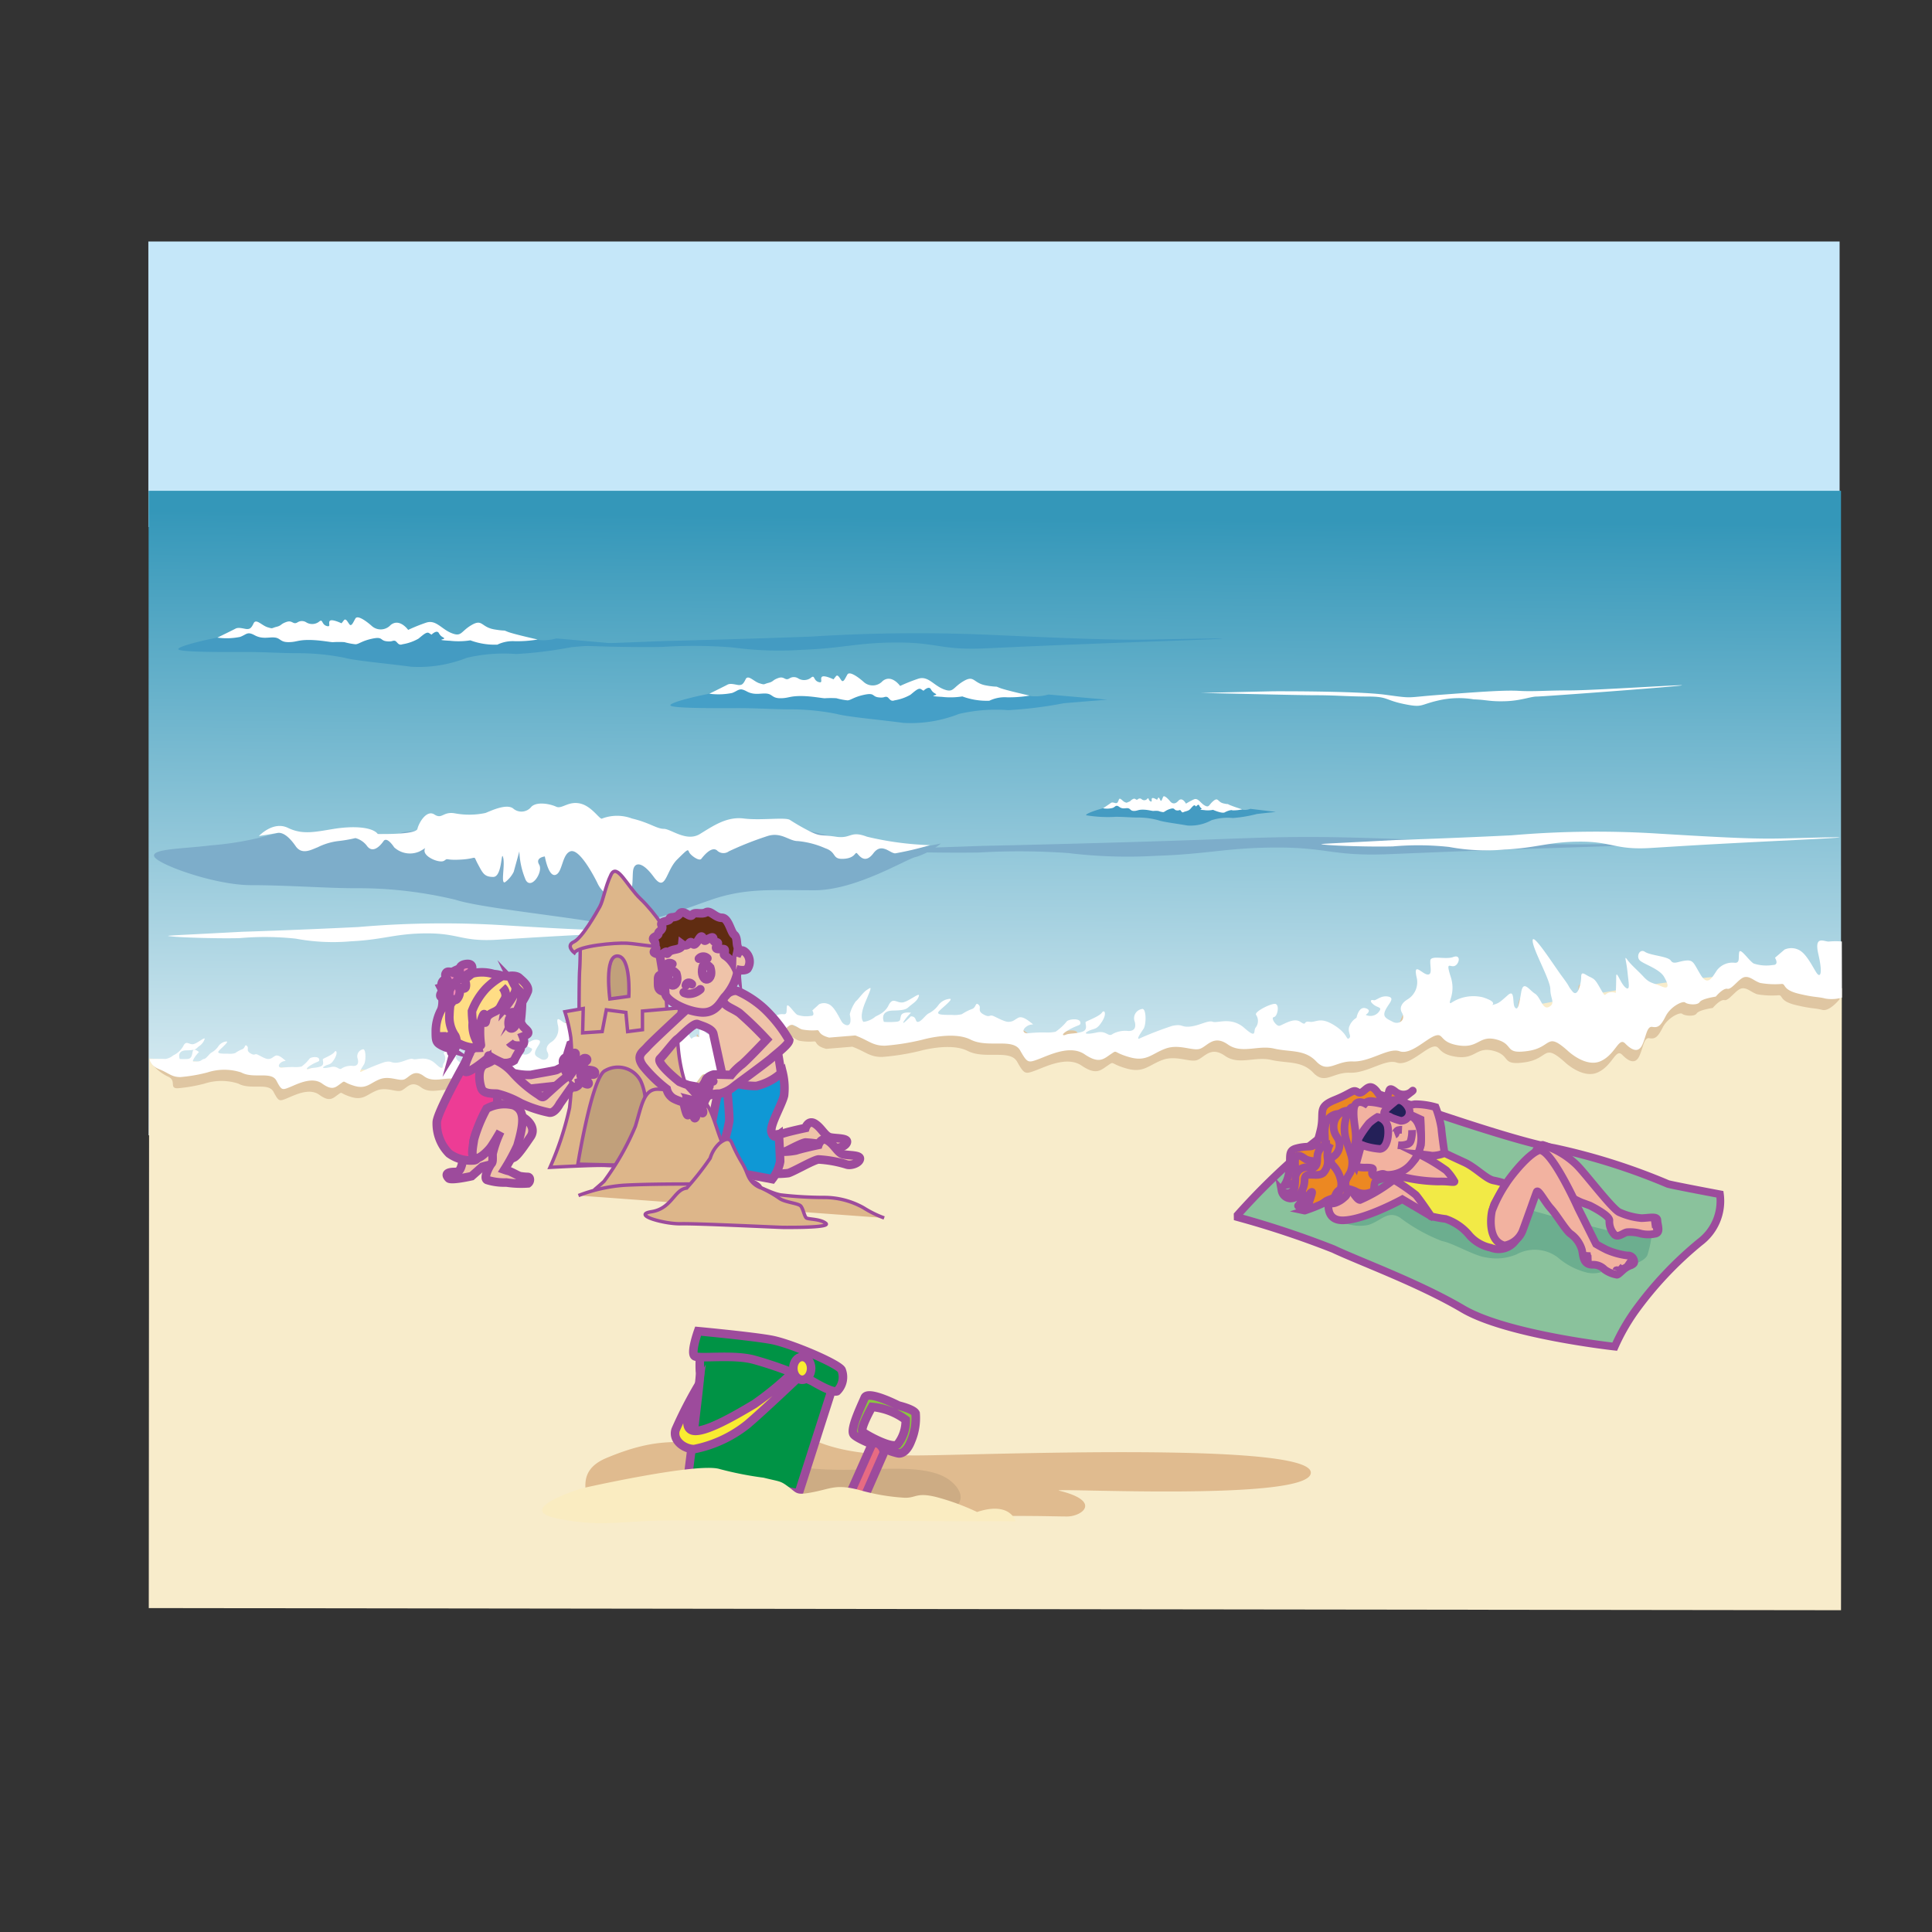 <svg id="word" xmlns="http://www.w3.org/2000/svg" xmlns:xlink="http://www.w3.org/1999/xlink" viewBox="0 0 160 160"><rect x="0" y="0" width="160" height="160" fill="#333333" stroke="none"/><defs><style>.cls-1{fill:#c5e7f9;}.cls-2{fill:url(#linear-gradient);}.cls-3{fill:#f8eccb;}.cls-21,.cls-4{fill:#fff;}.cls-5{fill:#dfc6a2;}.cls-6{fill:#449bc2;}.cls-7{fill:#7dadca;}.cls-8{fill:#459fc7;}.cls-9{fill:#e0bb8f;}.cls-10{fill:#cdac84;}.cls-11{fill:#009345;}.cls-11,.cls-12,.cls-13,.cls-14,.cls-16,.cls-17,.cls-18,.cls-19,.cls-20,.cls-21,.cls-22,.cls-24,.cls-25,.cls-26,.cls-27{stroke:#9d4b9c;}.cls-11,.cls-12,.cls-13,.cls-14,.cls-16,.cls-17,.cls-20,.cls-21,.cls-22,.cls-24,.cls-25,.cls-26,.cls-27,.cls-28,.cls-30,.cls-31,.cls-32,.cls-33,.cls-34,.cls-35{stroke-miterlimit:10;}.cls-11,.cls-12,.cls-13,.cls-14,.cls-16,.cls-17,.cls-20,.cls-21,.cls-22,.cls-24,.cls-25,.cls-26,.cls-27{stroke-width:0.709px;}.cls-12{fill:#f9ec31;}.cls-13{fill:#8bc53f;}.cls-14{fill:#e76b82;}.cls-15{fill:#faecc1;}.cls-16{fill:#efc3a9;}.cls-17{fill:#0f98d5;}.cls-18{fill:#ddb68a;}.cls-18,.cls-19{stroke-width:0.283px;}.cls-19{fill:#c1a07b;}.cls-20{fill:#ffdd85;}.cls-22{fill:#f187b6;}.cls-23{fill:#9d4b9c;}.cls-24{fill:#ed3c95;}.cls-25,.cls-27,.cls-31{fill:none;}.cls-26{fill:#602c11;}.cls-27{stroke-linecap:round;}.cls-28{fill:#8ac29c;}.cls-28,.cls-30,.cls-31,.cls-32,.cls-33,.cls-34,.cls-35{stroke:#9c4c9c;stroke-width:0.635px;}.cls-29{fill:#6cae8f;}.cls-30{fill:#f2b2a0;}.cls-32{fill:#242058;}.cls-33{fill:#ec8822;}.cls-34{fill:#f2ea46;}.cls-35{fill:#231f20;}</style><linearGradient id="linear-gradient" x1="82.092" y1="102.105" x2="82.592" y2="42.861" gradientUnits="userSpaceOnUse"><stop offset="0" stop-color="#fff"/><stop offset="1" stop-color="#3497b9"/></linearGradient></defs><rect class="cls-1" x="12.286" y="20" width="140.062" height="23.645"/><rect class="cls-2" x="12.306" y="40.646" width="140.159" height="53.374"/><path class="cls-3" d="M12.349,87.664s-.441-.066,10.942.738c5.834.413,9.158.026,15.073-.011,2.846-.018,8.174-.68,11.669-.716,3.413-.035,5.01.368,9.256-.929,6.139-1.875,8.815-.638,13.01-.625,12.649.039,23.836.73,33.993.415,9.342-.29,28.172-5.573,38.709-5.817a23.677,23.677,0,0,1,5.908,1.12h1.623l-.067,51.512-140.144-.177Z"/><path class="cls-4" d="M105.453,57.249s6.913-.036,9.309.291,1.544.218,4.509,0,5.24-.4,6.5-.327,2.152-.036,4.224-.036,10.265-.55,9.209-.405-11.4.913-11.93.913-1.328.351-2.627.387-1.489-.117-2.585-.153a7.54,7.54,0,0,0-2.953.093c-1.584.363-1.259.617-2.843.291s-1.3-.618-2.965-.618-2.681-.109-4.3-.109-8.976-.186-9.5-.186S105.453,57.249,105.453,57.249Z"/><path class="cls-5" d="M152.3,78.9s-1.778,2.973-2.034,2.669-.807-1.577-1.463-1.941a1.387,1.387,0,0,0-1.243-.061l-.793.677s.379.6-.173.6a3.378,3.378,0,0,1-1.587-.121c-.415-.243-1.139-1.4-1.208-.91s.069.849-.345.849a1.614,1.614,0,0,0-1.484.607c-.415.607-.76,1.361-1.346.408s-.587-1.27-1.243-1.2-1.346,2.433-2.036,2.13-.932-.224-1.449-.779-1.088,1.221-1.51.879-.8.446-.8.446a.9.9,0,0,0-.621,0c-.345.121-.207.424-.621-.3s-.483-.83-.9-1.021-.725-.537-.725,0-.276,1.749-.725,1.2-.1-.223-.828-1.2-.725-1.709-.725-.981.513,2.084.513,2.873-.34.282-.892.586-.691-.789-1.174-1.093-.966-1.152-1.139-.121-.276,1.562-.517,1.266.034-1.569-.587-1.023-.725.667-1.173.789.621-.122-.9-.607-2.346.485-2.657.485.449-.769,0-2.174-1.484-.143-1.933-.2-1.553,2.008-1.656,2.069-.69,2.119-1.208,1.848-.794-1.241-1.208-.756a.89.89,0,0,1-1.035.182s.586-.364,0-.546-.76.789-.76.789a6.589,6.589,0,0,1-.621,1.7c-.241.182-.069-.365-1.242-1.093s-1.484-.186-2.036-.275-.173.392-.76,0-1.518.336-1.76.336-.724-.667-.414-.728-1.239.607-1.5.849.153,1.032-.951.061-2.243-.368-2.623-.518-1.139.336-1.9.4-.552-.243-1.449-.061A27.329,27.329,0,0,0,94.1,86.943c-.207.025-.622-.642-.863-.642a2.2,2.2,0,0,0-1.312.242c-.379.3-.483-.3-1.311-.121s-1.173.121-.69-.121-.1-.854-.221-.761.255.639-.3.821-1.07.122-1.346.243-.483,0,.276-.425,1-.307.9-.639-1.036-.214-1.139,0a4.317,4.317,0,0,1-.9.821,3.212,3.212,0,0,1-.862.061,11.268,11.268,0,0,0-1.381.061c-.414.06-.586-.243-.172-.546s.724-.061.414-.3-.759-.606-1.105-.424-.379.3-.759.331-1.139-.453-1.38-.513-.242.182-.76-.122-.1-.546-.379-.788-.173.242-.552.364a4,4,0,0,0-.829.424,2.5,2.5,0,0,1-.828.061c-.725,0-1.346,0-1.07-.3s.143-.789-.067-.486a2.268,2.268,0,0,1-.8.668c-.242.121-.587.663-.863.7s-.311.275-.829.275-.552.057-.379-.275a3.827,3.827,0,0,1,.621-.756s-.714-.121-.828.243.034.481-.518.513a6.406,6.406,0,0,1-.9,0s-.656-.513-.759-.392a1.954,1.954,0,0,1-.932.392s-1.569.288-1.75.058-.574-1.2-1.04-1.474a.925.925,0,0,0-.882-.046l-.564.514s.27.453-.122.453a2.257,2.257,0,0,1-1.127-.092c-.294-.184-.809-1.06-.858-.691s.049.645-.245.645a1.111,1.111,0,0,0-1.054.461c-.294.46-.539,1.033-.956.309s-.416-.964-.882-.913-.956,1.847-1.446,1.617-.662-.17-1.029-.592-.772.928-1.073.668-.545-1.167-.545-.668-.024,1.007-.024,1.007a.6.6,0,0,0-.441,0c-.245.092-.147.322-.441-.231s-.344-.63-.638-.776-.514-.407-.514,0-.2,1.329-.515.914-.98.737-1.372.968-.49-.6-.834-.829-1,1.093-1.176.869.025-1.192-.417-.777-.514.506-.833.6.441-.093-.637-.461-1.666.368-1.887.368.319-.584,0-1.651-1.176-1.389-1.2-1.02.147.913-.171.871-1.667,3.179-2.034,2.973-.613-.3-.442-.712-.122-.23-.416.138a.6.6,0,0,1-.735.139s.416-.277,0-.415-.54.6-.54.6a1.059,1.059,0,0,0-.441.6c-.073.368.172.552,0,.691s-.049-.277-.882-.83-1.054-.141-1.446-.209-.122.3-.539,0-1.078.255-1.25.255-.515-.506-.294-.552-.88.46-1.065.645.109.783-.675.046-1.593-.28-1.862-.394-.809.255-1.348.3-.392-.185-1.03-.047a19.067,19.067,0,0,0-1.96.81c-.147.02-.368-1.6-.245-1.065s-.2.578-.368.578a1.475,1.475,0,0,0-.931.184c-.27.231-.343-.23-.931-.092s-.834.092-.491-.092-.068-.648-.156-.578.181.486-.211.624-.76.092-.956.184-.343,0,.2-.322.711-.234.637-.486-.735-.162-.808,0a3.175,3.175,0,0,1-.638.624,2.151,2.151,0,0,1-.612.046,7.542,7.542,0,0,0-.981.046c-.294.046-.416-.184-.122-.414s.515-.047.294-.231-.539-.46-.784-.322-.27.227-.539.251-.809-.343-.981-.389-.171.138-.539-.093-.073-.414-.269-.6-.123.184-.393.276a2.8,2.8,0,0,0-.588.322,1.641,1.641,0,0,1-.588.047c-.515,0-.956,0-.76-.231s.1-.6-.047-.368a1.645,1.645,0,0,1-.565.506c-.172.093-.417.5-.613.528s-.221.209-.588.209-.392.043-.27-.209.015-.942-.066-.666-.056.642-.448.666a4.282,4.282,0,0,1-.638,0s-.284-.7.54-.712-1,.323-1.079.415a1.328,1.328,0,0,1-.661.3,7.4,7.4,0,0,1-1-.7,3.789,3.789,0,0,0,1.424,1.215c.809.322.092.984.827.984a12.919,12.919,0,0,0,2.231-.384,4.539,4.539,0,0,1,2.81,0c1.013.553,2.483-.122,2.908.676s.468.8,1.083.553,1.858-.922,2.707-.307,1.111.307,1.536,0,.1-.123,1.111.184,1.307-.225,2.124-.542,1.624.195,2.054,0,.789-.871,1.606-.257,1.764.022,2.712.257,1.8.032,2.483.809,1.144-.04,2.157,0,2.091-.892,2.745-.641,1.568-.793,2.091-.977.229.43,1.4.614,1.176-.676,2.222-.369.392.938,1.83.715,1.045-1.251,2.352,0c0,0,1.046,1.067,1.928.637s1.046-1.536,1.438-1.106.784.614,1.013.061.261-1.167.588-1.1.49-.062.784-.676,1.013-.982,1.144-.86.719.2.85-.023.947-.345.947-.345.425-.553.686-.491.687-.676,1.013-.738.556.246.915.369a4.65,4.65,0,0,0,1.275.061c.228,0,.032.369.98.615l2.165-.177c1.138.425,1.415.849,2.45.849a19.358,19.358,0,0,0,3.14-.5s2.531-.728,3.958,0,3.5-.162,4.095.89.659,1.051,1.526.728,2.615-1.214,3.812-.405,1.564.405,2.162,0,.138-.162,1.565.243,1.841-.3,2.991-.714,2.286.256,2.892,0,1.111-1.147,2.262-.338,2.484.028,3.819.338,2.531.042,3.5,1.065,1.61-.053,3.037,0,2.945-1.174,3.865-.844,2.209-1.044,2.945-1.287.322.566,1.979.809,1.656-.89,3.129-.485.552,1.235,2.577.941,1.472-1.647,3.313,0c0,0,1.472,1.405,2.715.838s1.472-2.022,2.024-1.456,1.1.809,1.427.081.368-1.537.828-1.456.69-.081,1.1-.89,1.427-1.294,1.611-1.132,1.012.261,1.2-.031,1.335-.455,1.335-.455.6-.728.966-.647.966-.89,1.426-.971.783.324,1.289.486a7.026,7.026,0,0,0,1.794.08c.322,0,.046.486,1.381.809s1.61.243,2.209.405,1.428-.874,1.428-.874"/><path class="cls-4" d="M152.532,77.972a5.637,5.637,0,0,0-1.047,0c-.345.061-1.277-.607-.9,1.031s.167,1.942-.089,1.638-.808-1.577-1.464-1.941a1.385,1.385,0,0,0-1.242-.061l-.794.678s.38.6-.172.6a3.382,3.382,0,0,1-1.588-.121c-.414-.243-1.139-1.395-1.208-.91s.069.849-.345.849a1.615,1.615,0,0,0-1.484.607c-.414.607-.759,1.362-1.346.408s-.586-1.269-1.242-1.2-1,.358-1.243,0-1.691-.418-2.139-.722-.759.413-.414.722,1.622.693,2,1.351.449,1.082-.241.779-.932-.223-1.45-.779-1.035-.981-1.346-1.405-.1,0,0,.97.259,1.656-.164,1.314-.767-1.537-.767-.879-.035,1.325-.035,1.325a.91.91,0,0,0-.621,0c-.345.121-.207.425-.621-.3s-.484-.831-.9-1.022-.724-.537-.724,0-.277,1.75-.725,1.2-.1-.224-.828-1.2-2.467-3.735-2.467-3.007,1.466,3.24,1.466,4.029.448,1.152-.1,1.456-.69-.789-1.173-1.092-.966-1.153-1.139-.122-.276,1.562-.518,1.266.035-1.569-.586-1.023-.725.667-1.174.789.621-.122-.9-.607a3.33,3.33,0,0,0-2.657.485c-.311,0,.448-.769,0-2.174s-.035-.738.345-.92.517-.971-.138-.728-1.864-.182-1.9.3.207,1.2-.242,1.148-1.173-1.068-.9.2a1.661,1.661,0,0,1-.76,1.871c-.1.061-.793.485-.448,1.092s-.242,1.027-.759.756-.863-.392-.622-.938.863-1.031.242-1.153-1,.364-1.208.3-.38.06,0,.364.794.182.38.667a.89.89,0,0,1-1.036.182s.587-.364,0-.546-.759.789-.759.789a1.412,1.412,0,0,0-.621.789c-.1.485.241.728,0,.91s-.069-.364-1.243-1.092-1.484-.187-2.036-.276-.172.393-.759,0-1.518.336-1.76.336-.725-.667-.414-.728.483-1.092.069-1.092-1.726.668-1.553.91a.9.9,0,0,1-.016,1.032c-.26.242.154,1.031-.95.06s-2.244-.368-2.623-.518-1.139.336-1.9.4-.553-.243-1.45-.061a27.676,27.676,0,0,0-2.761,1.067c-.207.025.138-.46.38-.824s.241-1.76-.138-1.638a.774.774,0,0,0-.587,1.059c.173.7-.276.761-.518.761a2.193,2.193,0,0,0-1.311.243c-.38.3-.483-.3-1.311-.122s-1.174.122-.691-.121.656-.065,1.105-.761.207-1.059,0-.756-1.2.663-1.325.756.255.64-.3.822-1.07.121-1.346.242-.483,0,.276-.424,1-.308.9-.64-1.035-.214-1.139,0a4.324,4.324,0,0,1-.9.822,3.273,3.273,0,0,1-.863.06,11.261,11.261,0,0,0-1.38.061c-.414.061-.587-.243-.173-.546s.725-.061.414-.3-.759-.607-1.1-.425-.38.3-.759.331-1.139-.452-1.381-.513-.241.182-.759-.121-.1-.547-.38-.789-.172.242-.552.364a3.987,3.987,0,0,0-.828.425,2.546,2.546,0,0,1-.828.06c-.725,0-1.346,0-1.07-.3s1.242-1.032.9-1.032a1.3,1.3,0,0,0-.964.546,2.251,2.251,0,0,1-.8.668c-.241.121-.587.663-.863.695s-.082-.459-.6-.459c0,0-.78.791-.608.459a3.855,3.855,0,0,1,.622-.756s-.715-.121-.829.243.035.481-.517.513a6.424,6.424,0,0,1-.9,0s-.4-.919.76-.938,1.139-.182,1.449-.425.587-.424.69-.788-.931.546-1.415.546-.761-.447-1.1.242-1.035.85-1.139.971a1.931,1.931,0,0,1-.932.392s-.419-.29.16-1.655.5-1.231.138-1.006-.689.762-.937.957a3.176,3.176,0,0,0-.5,1.073c.27,1.243-.433.919-.615.689s-.573-1.2-1.039-1.474a.928.928,0,0,0-.882-.046l-.564.514s.27.453-.122.453a2.259,2.259,0,0,1-1.128-.092c-.294-.184-.809-1.059-.858-.691s.049.645-.245.645a1.109,1.109,0,0,0-1.053.461c-.3.46-.54,1.033-.956.309s-.417-.963-.882-.913-.711.272-.883,0-1.2-.318-1.519-.548-.539.313-.294.548,1.152.526,1.421,1.026.319.822-.171.591-.662-.169-1.03-.591-.735-.745-.955-1.067-.074,0,0,.737.183,1.257-.117,1-.545-1.167-.545-.667-.025,1.006-.025,1.006a.607.607,0,0,0-.441,0c-.245.092-.147.322-.441-.231s-.343-.63-.637-.775-.515-.408-.515,0-.2,1.328-.514.914-.074-.17-.589-.914-1.176-1.344-1.176-.791.466.968.466,1.566.318.876-.074,1.106-.49-.6-.833-.829-.686-.875-.809-.092-.2,1.185-.367.961.024-1.192-.417-.777-.515.507-.833.6.441-.092-.637-.461-1.667.369-1.887.369.318-.584,0-1.651-.025-.56.245-.7.367-.737-.1-.552-1.324-.139-1.348.23.147.913-.172.871-.833-.81-.637.15a1.288,1.288,0,0,1-.539,1.42c-.074.046-.564.369-.319.83s-.171.779-.539.574-.613-.3-.441-.713.613-.783.172-.875-.711.277-.858.23-.27.047,0,.277.563.138.269.507a.6.6,0,0,1-.735.138s.417-.277,0-.415-.539.6-.539.6a1.055,1.055,0,0,0-.441.6c-.074.368.171.553,0,.691s-.049-.277-.882-.829-1.054-.142-1.446-.209-.123.3-.539,0-1.079.255-1.25.255-.515-.507-.294-.553.343-.829.049-.829-1.226.506-1.1.691a.723.723,0,0,1-.011.783c-.185.184.109.783-.675.046s-1.593-.28-1.863-.393-.809.255-1.348.3-.392-.184-1.029-.046a18.656,18.656,0,0,0-1.961.81c-.147.019.1-.35.27-.626s.171-1.336-.1-1.244a.591.591,0,0,0-.417.8c.123.531-.2.577-.367.577a1.477,1.477,0,0,0-.932.184c-.269.231-.343-.23-.931-.092s-.833.092-.49-.092.466-.049.784-.577.147-.8,0-.574-.853.5-.941.574.182.485-.211.623-.759.092-.955.185-.343,0,.2-.323.71-.234.637-.485-.735-.163-.809,0a3.165,3.165,0,0,1-.637.623,2.159,2.159,0,0,1-.613.046,7.535,7.535,0,0,0-.98.046c-.294.046-.417-.184-.123-.414s.515-.046.3-.231-.54-.46-.785-.322-.269.227-.539.252-.809-.344-.98-.39-.172.138-.539-.092-.074-.415-.27-.6-.122.184-.392.276a2.751,2.751,0,0,0-.588.323,1.683,1.683,0,0,1-.588.046c-.515,0-.956,0-.76-.231s.882-.783.637-.783a.913.913,0,0,0-.685.415,1.642,1.642,0,0,1-.565.507c-.171.092-.416.5-.612.528s-.221.209-.589.209-.392.042-.269-.209a2.84,2.84,0,0,1,.441-.574s-.427-.369-.507-.093-.057.642-.449.667a4.442,4.442,0,0,1-.637,0s-.284-.7.539-.713.809-.138,1.03-.322a1.2,1.2,0,0,0,.49-.6c.073-.276-.662.415-1,.415s-.541-.34-.784.184a1.84,1.84,0,0,1-.809.737,1.345,1.345,0,0,1-.662.3c-.147-.022-1.29,0-1.29,0s-.009.531.8.854,1.005.644,1.74.644a12.952,12.952,0,0,0,2.23-.383,4.531,4.531,0,0,1,2.81,0c1.013.552,2.484-.123,2.909.675s.467.8,1.083.553,1.857-.921,2.707-.307,1.111.307,1.536,0,.1-.123,1.111.184,1.307-.224,2.124-.542,1.623.2,2.053,0,.789-.87,1.606-.256,1.765.021,2.712.256,1.8.032,2.484.809,1.143-.04,2.156,0,2.092-.892,2.745-.641,1.569-.793,2.091-.977.229.43,1.406.614,1.176-.675,2.222-.368.392.938,1.829.714,1.046-1.25,2.353,0c0,0,1.046,1.067,1.928.637s1.046-1.536,1.438-1.106.784.614,1.013.062.261-1.167.588-1.106.49-.061.784-.675,1.013-.983,1.144-.86.719.2.849-.024.948-.345.948-.345.425-.553.686-.491.686-.676,1.013-.737.556.245.915.368a4.648,4.648,0,0,0,1.274.062c.229,0,.033.368.981.614l2.164-.177c1.139.425,1.415.849,2.45.849a19.356,19.356,0,0,0,3.141-.505s2.531-.728,3.957,0,3.5-.162,4.1.89.658,1.051,1.525.728,2.616-1.214,3.812-.405,1.565.405,2.163,0,.138-.161,1.564.243,1.841-.3,2.991-.714,2.287.257,2.892,0,1.112-1.147,2.262-.338,2.485.028,3.819.338,2.531.042,3.5,1.066,1.611-.053,3.037,0,2.945-1.175,3.866-.844,2.208-1.045,2.945-1.288.322.567,1.978.809,1.657-.89,3.129-.485.552,1.235,2.577.941,1.473-1.647,3.313,0c0,0,1.473,1.405,2.715.839s1.473-2.023,2.025-1.457,1.1.809,1.426.081.368-1.537.828-1.456.691-.081,1.1-.89,1.426-1.294,1.61-1.132,1.013.261,1.2-.031,1.334-.455,1.334-.455.6-.728.966-.647.967-.89,1.427-.971.782.324,1.288.486a7,7,0,0,0,1.8.081c.322,0,.046.485,1.38.809s1.611.242,2.209.4a2.959,2.959,0,0,0,1.381-.081"/><path class="cls-6" d="M91.724,66.86a4.843,4.843,0,0,0,1.145-.243c.182-.1.527.032.62,0a8.141,8.141,0,0,1,.84-.038l.706.138s-.365-.156.511-.138,2.665,0,2.665,0,.166.117.58,0,1.011.4,1.011.4,1.11-.273,1.4-.394.513.166.884.266.615.142.834.213a1.313,1.313,0,0,0,.63-.079l2.114.253s-1.432.153-1.578.173a11.069,11.069,0,0,1-1.984.333,4.346,4.346,0,0,0-1.776.186,3.621,3.621,0,0,1-2.008.434c-.742-.14-2-.288-2.385-.434a6.335,6.335,0,0,0-1.724-.226c-.5,0-1.172-.06-1.793-.06a10.8,10.8,0,0,1-2.468-.129C89.888,67.352,91.245,66.929,91.724,66.86Z"/><path class="cls-4" d="M91.35,66.939a1.832,1.832,0,0,0,.818-.036c.251-.128.251-.28.53-.076s.515.074.721.107.192.224.486.224.324-.106.736-.106.839.128.883.106a2.463,2.463,0,0,1,.4,0,1.8,1.8,0,0,0,.4.1c.118,0,.221-.162.6-.273s.279.081.5.124.221-.043.309-.021.118.255.28.17.4-.077.574-.273.294-.348.382-.272l.089.077s.191-.26.265-.077.147.187.191.249-.368.083.206.126a2.04,2.04,0,0,0,.736-.022s.751.335.971.21.574-.231.633-.167a3.242,3.242,0,0,0,.818-.083,11.051,11.051,0,0,1-1.083-.378c-.206-.114.015-.007-.471-.114s-.426-.532-.824-.212-.353.591-.721.391-.559-.667-.913-.508a5.35,5.35,0,0,0-.647.351s-.309-.6-.633-.234-.574.17-.677.042-.5-.574-.589-.362-.118.32-.177.32-.147-.383-.235-.234l-.088.148s-.324-.212-.412-.127.058.34-.133.255-.118-.383-.28-.191a.321.321,0,0,1-.441.021.231.231,0,0,0-.324,0c-.162.128-.177-.128-.4-.021s-.162.17-.354.234-.117.106-.323.021-.413-.447-.5-.192-.147.277-.235.277-.3-.106-.412-.021S91.35,66.939,91.35,66.939Z"/><path class="cls-7" d="M81.348,70.052s6.845-.137,15.367-.411,10.338-.5,19.559-.137,12.573.457,15.926.411,14.53-.274,1.817.137-14.391.5-19,.686-5.029-.549-9.22-.549-5.729.549-10.059.686a40.568,40.568,0,0,1-7.264-.228,57.524,57.524,0,0,0-7.405-.046c-2.794.046-7.4-.046-8.8-.138S71.01,70.418,81.348,70.052Z"/><path class="cls-4" d="M115.529,69.57s4.3-.131,9.655-.393a81.58,81.58,0,0,1,12.29-.132c5.793.35,7.9.438,10.006.394s9.13-.262,1.142.131-9.042.482-11.939.657-3.159-.525-5.793-.525-3.6.525-6.32.656a16.788,16.788,0,0,1-4.564-.218,23.792,23.792,0,0,0-4.654-.044c-1.755.044-4.652-.044-5.53-.132S109.032,69.92,115.529,69.57Z"/><path class="cls-7" d="M17.448,70.01a26.017,26.017,0,0,0,5.515-1.03c.88-.424,2.542.138,2.99,0S30,68.819,30,68.819l3.4.585s-1.759-.662,2.462-.585S48.7,68.813,48.7,68.813s3.81,2.2,5.8,1.694,4.514-1.188,4.514-1.188a15.942,15.942,0,0,0,4.1-.506c1.407-.511,2.081-.426,3.869,0s2.345.583,3.4.885,4.045.812,4.045.812l3.494-.652a6.5,6.5,0,0,1-2.023,1.1c-.7.085-4.93,2.769-8.447,2.769s-5.687-.2-8.559.788-6.1,2.433-9.674,1.839-9.614-1.222-11.49-1.839a34.5,34.5,0,0,0-8.305-.957c-2.423,0-5.648-.254-8.638-.254s-7.71-1.708-8.007-2.364S15.143,70.3,17.448,70.01Z"/><path class="cls-4" d="M31.288,69.065s3.166.084,3.283-.424.762-1.61,1.407-1.187.7-.274,1.7-.095a6.511,6.511,0,0,0,2.521-.03c.352-.129,1.7-.807,2.287-.383a1.046,1.046,0,0,0,1.524-.138c.469-.455,1.583-.222,2.052,0s1-.491,1.993-.261,1.641,1.4,1.817,1.238a3.5,3.5,0,0,1,2.463,0c1.465.347,2.051.856,2.638.856s1.876,1.112,2.99.429,2.227-1.462,3.634-1.285,3.4-.125,3.811.111a17.886,17.886,0,0,0,1.583.914c1,.509.938.285,2.227.482s1.173-.536,2.58,0a25.929,25.929,0,0,0,5.218.7,26.622,26.622,0,0,1-2.873.678c-.469,0-1.114-.933-1.817,0s-1.173.169-1.349,0-.117.4-1.114.454-.527-.539-1.524-.878a7.252,7.252,0,0,0-2.286-.593c-.7,0-1.349-.763-2.462-.424a27.168,27.168,0,0,0-3.225,1.271.755.755,0,0,1-1-.085c-.469-.339-1.114.493-1.29.713s-.88-.289-1-.543-.058-.332-1,.6-.938,2.793-1.935,1.437-1.583-1.187-1.7-.593.117,2.288-.762,2.457A2.314,2.314,0,0,1,49.462,73.1c-.41-.817-1.524-2.848-2.228-2.595S46.589,72.285,46,72.454s-.879-1.525-.879-1.525-.821.085-.469.678-.645,2.118-1.114,1.271a6.656,6.656,0,0,1-.528-2.371L42.544,72.2a2.414,2.414,0,0,1-.7.847c-.411.255,0-1.355-.176-2.033s-.059,1.61-.821,1.61-.879-.339-1.29-1.1.059-.424-1.348-.339-1.055-.169-1.407.085-1.583-.251-1.642-.761.7-.592-.41,0a1.931,1.931,0,0,1-2.11-.341s-.587-.932-.88-.508-.879,1.017-1.348.423a1.755,1.755,0,0,0-.977-.677,11.576,11.576,0,0,1-1.485.254,5.254,5.254,0,0,0-1.642.508c-.469.17-1.29.678-1.817-.085s-1.056-1.186-1.525-1.1-1.524.254-1.524.254,1.173-1.271,2.4-.678,2.228.339,3.81.085S30.819,68.471,31.288,69.065Z"/><path class="cls-4" d="M20.023,77.167s4.3-.131,9.656-.394a81.438,81.438,0,0,1,12.289-.131c5.794.35,7.9.438,10.007.394s9.13-.263,1.142.131-9.042.481-11.939.657-3.16-.526-5.794-.526-3.6.526-6.32.657a16.785,16.785,0,0,1-4.564-.219,23.782,23.782,0,0,0-4.653-.044c-1.756.044-4.653-.044-5.531-.131S13.527,77.517,20.023,77.167Z"/><path class="cls-6" d="M18.856,52.672a14.517,14.517,0,0,0,2.635-.413c.42-.17,1.214.056,1.428,0s1.933-.064,1.933-.064l1.624.234s-.84-.265,1.176-.234,6.134,0,6.134,0a2.193,2.193,0,0,0,1.336-.006,4.032,4.032,0,0,1,2.326.675S40,52.4,40.675,52.192s1.181.282,2.035.452,1.416.24,1.92.361a4.007,4.007,0,0,0,1.451-.134l4.865.43s-3.3.261-3.633.295a33.8,33.8,0,0,1-4.565.566,13.378,13.378,0,0,0-4.089.315,10.831,10.831,0,0,1-4.621.738c-1.708-.238-4.593-.49-5.489-.738a19.564,19.564,0,0,0-3.968-.383c-1.158,0-2.7-.1-4.126-.1s-5.54.042-5.682-.221S17.755,52.79,18.856,52.672Z"/><path class="cls-4" d="M18,52.806a5.686,5.686,0,0,0,1.884-.06c.576-.217.576-.476,1.22-.13s1.186.126,1.66.182.44.381,1.118.381.745-.18,1.694-.18,1.931.217,2.032.18a7.588,7.588,0,0,1,.915,0,5.4,5.4,0,0,0,.915.176c.271,0,.508-.275,1.388-.463s.644.138,1.152.21.508-.072.712-.036.271.434.643.289a3.922,3.922,0,0,0,1.321-.463c.407-.332.678-.592.881-.462l.2.13s.441-.441.61-.13.339.318.441.423-.847.141.474.213a6.342,6.342,0,0,0,1.694-.036,5.814,5.814,0,0,0,2.235.357,2.929,2.929,0,0,1,1.457-.285,9.975,9.975,0,0,0,1.881-.141s-2.016-.45-2.491-.642.034-.012-1.084-.193-.982-.9-1.9-.362-.813,1.006-1.66.666-1.287-1.134-2.1-.864a14.345,14.345,0,0,0-1.49.6s-.712-1.012-1.457-.4a1.106,1.106,0,0,1-1.558.073c-.238-.217-1.152-.976-1.355-.615s-.271.542-.407.542-.339-.65-.542-.4l-.2.253s-.746-.362-.949-.217.136.578-.3.434-.271-.651-.643-.326a.938.938,0,0,1-1.017.037.67.67,0,0,0-.745,0c-.373.216-.406-.217-.915-.037s-.372.29-.813.4-.271.181-.745.036S21.2,51.191,21,51.625s-.338.47-.542.47-.677-.181-.948-.036S18,52.806,18,52.806Z"/><path class="cls-6" d="M55.05,53.085s5.4-.122,12.113-.365A138.2,138.2,0,0,1,82.58,52.6c7.268.324,9.91.405,12.553.365s11.453-.243,1.433.122-11.343.445-14.977.608-3.965-.487-7.268-.487-4.516.487-7.929.608a28.416,28.416,0,0,1-5.726-.2,40.271,40.271,0,0,0-5.837-.041c-2.2.041-5.836-.041-6.938-.122S46.9,53.409,55.05,53.085Z"/><path class="cls-8" d="M59.605,57.316A14.517,14.517,0,0,0,62.24,56.9c.42-.169,1.214.056,1.428,0s1.932-.064,1.932-.064l1.625.234s-.84-.265,1.176-.234,6.133,0,6.133,0a2.193,2.193,0,0,0,1.336-.006,4.041,4.041,0,0,1,2.327.675s2.555-.464,3.227-.669,1.181.282,2.035.452,1.415.241,1.919.362a4.007,4.007,0,0,0,1.451-.134l4.865.429s-3.3.261-3.632.3a33.8,33.8,0,0,1-4.565.566,13.374,13.374,0,0,0-4.089.316,10.849,10.849,0,0,1-4.621.737c-1.709-.238-4.594-.49-5.49-.737a19.48,19.48,0,0,0-3.967-.384c-1.158,0-2.7-.1-4.127-.1s-5.539.043-5.681-.221S58.5,57.434,59.605,57.316Z"/><path class="cls-4" d="M58.744,57.451a5.7,5.7,0,0,0,1.884-.061c.576-.217.576-.476,1.22-.129s1.185.125,1.66.181.44.382,1.118.382.745-.181,1.693-.181,1.931.217,2.033.181a7.613,7.613,0,0,1,.915,0,5.387,5.387,0,0,0,.914.176c.271,0,.508-.274,1.389-.462s.644.137,1.152.209.508-.072.711-.036.271.434.644.289a3.941,3.941,0,0,0,1.321-.462c.407-.333.678-.593.881-.463l.2.13s.44-.441.61-.13.339.318.44.423-.847.141.475.213a6.268,6.268,0,0,0,1.693-.036,5.82,5.82,0,0,0,2.236.357,2.937,2.937,0,0,1,1.457-.285,9.982,9.982,0,0,0,1.881-.141s-2.017-.449-2.491-.642.034-.012-1.084-.193-.982-.9-1.9-.361-.813,1-1.66.665-1.287-1.134-2.1-.863a14.292,14.292,0,0,0-1.491.595s-.711-1.012-1.456-.4a1.107,1.107,0,0,1-1.559.072c-.237-.217-1.152-.976-1.355-.615s-.271.543-.406.543-.339-.651-.542-.4l-.2.253s-.745-.361-.948-.217.135.579-.305.434-.271-.651-.644-.325a.938.938,0,0,1-1.016.036.67.67,0,0,0-.745,0c-.373.217-.407-.217-.915-.036s-.373.289-.813.4-.271.181-.745.036-.949-.759-1.152-.325-.339.47-.542.47-.677-.181-.948-.036S58.744,57.451,58.744,57.451Z"/><path class="cls-9" d="M48.267,124.269c.823-.141-.9-2.321,1.938-3.516,5.328-2.244,6.436-.673,9.411-1.87a8.385,8.385,0,0,1,7.266.15c2.007.972,4.291,1.5,9,1.5s32.538-1.186,32.675,1.407c.13,2.455-21.949,1.24-20.842,1.51,3.576.875,1.9,2.138.655,2.138s-3.7-.118-8.89.032S38.648,125.915,48.267,124.269Z"/><path class="cls-10" d="M59.685,123.372a6.24,6.24,0,0,1,4.36-1.8c2.976-.15,2.7.15,5.882.15s7.128-.524,8.858.972.208,2.693-1.245,2.469-6.3-.374-8.581-.374S57.609,124.419,59.685,123.372Z"/><path class="cls-11" d="M57.016,121.975s1.016-7.944.961-8.3,0-1.716,0-1.716a21.492,21.492,0,0,1,5.7.473c2.244.651,5.42,2.013,5.42,2.013l-2.957,9.233Z"/><path class="cls-11" d="M57.813,110.242s-.657,1.835-.274,2.072,3.231-.178,4.928.3a32.049,32.049,0,0,1,4.818,1.776c.6.355,1.7.947,2.026.828a1.626,1.626,0,0,0,.383-1.775c-.328-.533-4.216-2.19-5.8-2.486S57.813,110.242,57.813,110.242Z"/><path class="cls-12" d="M57.664,116.033s-1.3,1.92-.419,2.394,4.018-1.437,5.222-2.147a25.184,25.184,0,0,0,3.23-2.664l.657.237s-3.175,3.019-4.434,4.084a10.23,10.23,0,0,1-4.435,2.072c-.822,0-1.807-.711-1.533-1.6a34.382,34.382,0,0,1,1.9-3.7Z"/><ellipse class="cls-12" cx="66.437" cy="113.32" rx="0.739" ry="0.947"/><path class="cls-13" d="M75.826,117.049c-.164-.355-1.423-.651-1.423-.651s-2.519-1.3-2.792-.651-1.2,2.545-.931,3.019,3.449,1.6,3.778,1.6.711-.3.985-1.007A4.85,4.85,0,0,0,75.826,117.049Zm-1.478,2.545c-.383.474-2.628-.769-2.9-1.006s.767-2.072.767-2.072a5.463,5.463,0,0,1,2.792,1.066A3.151,3.151,0,0,1,74.348,119.594Z"/><path class="cls-14" d="M70.351,123.8l1.862-4.2a.525.525,0,0,1,.657.059.952.952,0,0,1,.328.651l-1.587,3.611Z"/><path class="cls-15" d="M80.918,125.217a19.5,19.5,0,0,0-3.394-1.243c-1.7-.414-1.643.119-2.683.059a17.318,17.318,0,0,1-3.723-.651c-1.862-.473-2.245-.118-3.723.178s-1.369.118-2.081-.414-.657-.415-2.08-.77a28.308,28.308,0,0,1-3.614-.71c-1.807-.592-11.422,1.589-11.422,1.589s-5.813,1.762-2.007,2.51,5.121.15,9.688.15,28.235.075,28.235.075S83.674,124.3,80.918,125.217Z"/><path class="cls-16" d="M63.172,93.944a5.7,5.7,0,0,0,1.668-.071c.523-.177,1.865-.459,1.865-.459s.229-.708.785-.354.817,1.025,1.275,1.132,1.439.035,1.374.388-.752.566-1.079.46a9.714,9.714,0,0,0-2.355-.424c-.458.071-2.028.99-2.486,1.131a7.63,7.63,0,0,1-1.832,0Z"/><path class="cls-17" d="M59.638,89.627s-1.129,5.288-1.06,5.658,1.163.813,1.573.813,2.429.407,2.429.407l-.274-6.619Z"/><path class="cls-16" d="M64.244,95.349a5.7,5.7,0,0,0,1.668-.071c.523-.176,1.864-.459,1.864-.459s.229-.707.785-.354.818,1.026,1.276,1.132,1.439.035,1.374.389-.753.565-1.08.459a9.7,9.7,0,0,0-2.355-.424c-.458.071-2.028.99-2.486,1.131a7.623,7.623,0,0,1-1.831,0Z"/><path class="cls-18" d="M47.955,83.893s0-2.864.049-3.554.049-1.909.049-1.909a15.616,15.616,0,0,1,3.582-.955,8.833,8.833,0,0,1,3.287.424l.343,6.365-.1,1.061-6.574.636-.785-.159Z"/><path class="cls-18" d="M47.563,78.907s-.736-.583-.05-.9,1.865-2.387,2.159-2.918.442-1.644.932-2.652,1.325.955,2.454,2.016,2.747,3.341,2.4,3.766-2.552-.053-3.533-.106S47.906,78.324,47.563,78.907Z"/><path class="cls-19" d="M50.506,82.726s-.49-3.607.638-3.554.932,3.342.932,3.342Z"/><path class="cls-16" d="M42.505,81.274a3.519,3.519,0,0,1,.743,1.3,18.186,18.186,0,0,1-.131,2.048,1.209,1.209,0,0,0,.359.536c.257.24.3.326.245.437s-.416.247-.416.247.213.526-.017.684a.351.351,0,0,1-.222.074.317.317,0,0,1-.029.4,6.393,6.393,0,0,0-.462.824,1.327,1.327,0,0,1-.938.195,6.255,6.255,0,0,1-1.13-.587c-.188-.144.092.9.092.9l-2.51,1.048.752-2.194s.566-.451.367-.823a8.13,8.13,0,0,1-.53-1.9c-.138-.74.657-2.62.745-2.968S42.294,80.827,42.505,81.274Z"/><path class="cls-20" d="M41.888,80.952a2.313,2.313,0,0,0-.988-.281,3.358,3.358,0,0,0-1.551-.1c-.547.124-1.516-.032-1.634.577s-.413.534-.727,1.254a3.492,3.492,0,0,0-.289,1.789,6.825,6.825,0,0,0,.471,1.216c.215.319-.164.617.893,1.038a3.2,3.2,0,0,0,1.54.334s-.077-.343-.242-1.105a12.362,12.362,0,0,1-.113-2.1c-.035-.53,1.056-1.417,1.331-1.773A5.266,5.266,0,0,1,41.888,80.952Z"/><path class="cls-21" d="M42.163,84.4a.242.242,0,0,1,.314-.156.342.342,0,0,1,.218.258.526.526,0,0,1-.136.579c-.143.137-.329.126-.4-.061A1.122,1.122,0,0,1,42.163,84.4Z"/><path class="cls-16" d="M43.071,86.589a.763.763,0,0,1-.638-.087.669.669,0,0,1-.24-.2"/><path class="cls-20" d="M37.543,81.253s-.743.237-.881.568.131,1.151-.121,1.809a3.829,3.829,0,0,0-.45,1.664c0,.741-.011,1,.353,1.213a2.421,2.421,0,0,0,.609.272s-.475-.322-.449-.608a6.413,6.413,0,0,0,.011-.691s0,.791.323,1.014a.893.893,0,0,1,.429.637c.031.2.314-.108.16-.489a5.041,5.041,0,0,1-.314-.811c-.031-.2.372.418.429.637a1.083,1.083,0,0,1-.019.489,1.237,1.237,0,0,0,.08-1.163,2.693,2.693,0,0,1-.484-1.751,8.752,8.752,0,0,1,.347-2.181c.149-.257.39-.684.39-.684Z"/><path class="cls-22" d="M39,80.7s-.514-.667-1.046-.443-.681.327-.619.724.2.091-.268.1a.459.459,0,0,0-.475.6c.073.166.345.091.062.4s-.226.526.008.509.176.07.425.306.391.235.345-.063.092.137.39-.07a.938.938,0,0,0,.21-.932c-.069-.14.41.207.532-.071a.732.732,0,0,0-.119-.616Z"/><path class="cls-22" d="M39.031,80.5s.333-.75-.41-.666-.5.6-.585.8-.858-.355-1.076-.086.1.492.165.761-.612.469-.612.469a.737.737,0,0,0,.257.285c.184.12.077.5.318.376s-.02-.277.294-.691.245-.4.654-.655S39.031,80.5,39.031,80.5Z"/><path class="cls-23" d="M42.71,84.7a.272.272,0,0,0-.172-.272.106.106,0,0,0-.154.079c-.058.207-.085.424.091.49C42.611,85.049,42.706,84.9,42.71,84.7Z"/><path class="cls-20" d="M42.014,80.852s.685-.149.988.128.812.669.713,1.1a5.1,5.1,0,0,1-.723,1.24s.409-.893.022-1.257a2.2,2.2,0,0,1-.517-.682.739.739,0,0,1,.112.874,4.88,4.88,0,0,1-.765,1.159,3.557,3.557,0,0,0,.034-1,1.208,1.208,0,0,0-.265-.642.8.8,0,0,1,.119,1.076c-.39.684-.3.617-.558.816s-.831.278-.915.8-.183.033-.149-.356-.249.224-.336.725a8.091,8.091,0,0,0,.051,1.7c.015.1-.092.016-.4-.414a2.682,2.682,0,0,1-.273-1.456,7.977,7.977,0,0,1-.065-.928,5.775,5.775,0,0,1,1.166-1.876,6.052,6.052,0,0,1,1.373-1.04Z"/><path class="cls-16" d="M41.969,88.7a5.231,5.231,0,0,0,2,.318c.686-.142,2.06-.354,2.158-.424s.655-.283.655-.46.457-1.627.457-1.627l.164-.07-.36,3.147-.752.318-2.584.283Z"/><path class="cls-16" d="M41.479,92.662s1.145-.566,1.831-.142,1.014,1.061.622,1.627-1.112,1.662-1.407,1.733a8.953,8.953,0,0,1-1.341.5,6.6,6.6,0,0,0-1.243.247l-.883.778s-1.7.389-1.9.177-.261-.425.164-.5.654.106.85-.389.131-.99.491-1.238.589,0,1.275-.636A11.55,11.55,0,0,0,41.479,92.662Z"/><path class="cls-18" d="M45.551,96.675a25.7,25.7,0,0,0,1.619-4.932,29.881,29.881,0,0,0,.1-5.835,13.924,13.924,0,0,0-.49-2.121l1.52-.265-.049,2.015,1.619-.106.344-1.8,1.619.212.147,1.591,1.227-.159V83.734l3.091-.266a13.43,13.43,0,0,0,.49,6.365c1.129,2.917,3.68,7.85,3.68,7.85s-.442-.69-3.336-.9-6.133-.212-6.967-.265S45.551,96.675,45.551,96.675Z"/><path class="cls-19" d="M47.857,96.41s1.177-7.266,2.257-7.744a2.122,2.122,0,0,1,2.944.849,4.4,4.4,0,0,1,.392,2.015l-1.03,4.986Z"/><path class="cls-18" d="M50.016,97.842a21.689,21.689,0,0,0,2.6-4.561c.54-1.751.687-3.13,1.913-3.077s2.7.16,2.7.16a3.622,3.622,0,0,1,1.226,1.007c.687.8,1.08,3.13,1.718,3.925s1.324,2.228,2.06,2.493,1.178.8.147.8-3.434-.212-4.71-.159-3.728.106-4.17.106-4.661.319-4.219-.053S50.016,97.842,50.016,97.842Z"/><path class="cls-18" d="M47.906,99.009a13.16,13.16,0,0,1,3.729-.849c1.913-.106,4.415-.106,6.378-.106a26.334,26.334,0,0,1,3.385-.106c1.472.159,2.208.8,3.238,1.008a31.053,31.053,0,0,0,3.631.212,6.673,6.673,0,0,1,3.238.849,8.947,8.947,0,0,0,1.717.848"/><path class="cls-24" d="M38.317,88.37s-2.111,3.782-2.144,4.56a3.52,3.52,0,0,0,1.021,2.6,3.067,3.067,0,0,0,2.061.566c.654-.106-.3-.637,0-1.733A4.713,4.713,0,0,1,40.6,92.025c.294-.106.588-.6.588-.6v-.848s-.925,0-1.088-.357a6.29,6.29,0,0,1-.122-1.623l.458-.566-.04-.4s-1.733,1.455-1.893,1.085.456-1.578.456-1.578Z"/><path class="cls-16" d="M40.923,87.747a4.108,4.108,0,0,1,1.57,1.131,10.4,10.4,0,0,0,2.126,1.8c.36.283.36.212.752-.142s1.276-1.167,1.472-1.273.131-.247.033-.459-.327-.814-.229-1.026.261-.247.261-.07a4.834,4.834,0,0,0,.2.777,5.168,5.168,0,0,1,.294-1.166c.131-.142.343-.23.245.159a5.193,5.193,0,0,0-.081,1.078s.621-.884.817-.919.3.1.2.211a3.181,3.181,0,0,0-.459.5c-.066.141-.1.248.065.248s1.047-.036,1.079.212-.163.177-.392.177-.883-.142-.785.106.621.389.654.6-.294.07-.425-.036a.45.45,0,0,0-.36-.035.328.328,0,0,1-.2.354.315.315,0,0,1-.393,0l-1.014,1.449s-.425.849-.916.707a10.53,10.53,0,0,1-2.322-.777,7.644,7.644,0,0,0-1.93-.778c-.229-.036-1.112.07-1.308-.425s-.36-1.732.294-2.015A2.957,2.957,0,0,0,40.923,87.747Z"/><path class="cls-16" d="M40.3,91.813a11.875,11.875,0,0,0-1.046,2.546c-.131.849-.262,1.45.1,1.556s1.014-.566,1.243-.849.845-1.347.845-1.347a8.838,8.838,0,0,0-.649,1.842c0,.425.033.672-.1.814s-.687,1.166-.36,1.343a4.766,4.766,0,0,0,1.6.212,8.08,8.08,0,0,0,1.8.071c.2-.141.2-.5,0-.53a4.56,4.56,0,0,1-.687-.071c-.2-.071-.753-.389-.916-.424a3.539,3.539,0,0,1-.36-.106,16.935,16.935,0,0,0,1.079-1.981c.55-1.885.655-2.97-.327-3.359A3.088,3.088,0,0,0,40.3,91.813Z"/><path class="cls-16" d="M56.879,83.587s-2.938,2.71-3.3,3.135-.949.671-.327,1.555a11.47,11.47,0,0,0,1.962,1.91,1.21,1.21,0,0,0,.556.778c.458.247.818.282.851.389s.229,1.1.36.99,0-.849,0-.849a1.491,1.491,0,0,1,.327.354c.1.176.13.954.294.707s-.1-.813-.131-.92a5.7,5.7,0,0,0-.327-.565,1.062,1.062,0,0,1,.589.389c.163.283.425.919.49.671s-.49-.954-.49-.954l-.229-.425s.621.92.752.778-.229-.53-.229-.53l-.719-.778s.49-.035.49-.141-.523-.142-.785-.213a7.724,7.724,0,0,1-.752-.282s-1.963-1.556-1.6-1.91,1.21-1.485,1.439-1.626,1.341-1.379,1.669-1.238,1.21.354,1.308.813.818,3.748.818,3.748.981,1.167,2.06.92,2.813-.884,2.813-.884-.294-2.086-.458-2.758a19.345,19.345,0,0,0-2.584-3.89,7.058,7.058,0,0,0-1.308-.283Z"/><path class="cls-17" d="M59.894,89.373a6.871,6.871,0,0,0,2.747.566A4.751,4.751,0,0,0,64.8,88.772a5.538,5.538,0,0,1,.131,1.945c-.164.743-1.178,2.44-1.047,3.006s.425.389.523.318l.1-.071s.11,2.117.1,2.228a3.41,3.41,0,0,1-.656,1.453s-2.811-.534-2.91-.534S59.4,96.056,59.7,95.349a13.313,13.313,0,0,0,.694-2.505c.032-.389-.138-2.233-.138-2.233Z"/><path class="cls-25" d="M41.932,84.115a.721.721,0,0,1,.739-.275"/><path class="cls-16" d="M59.926,82.973c.157.386.753.531,1.309.92a29.709,29.709,0,0,1,2.257,2.192s-1.8,1.909-2.127,2.122a5.187,5.187,0,0,0-.817.813s-1.309-.035-1.407-.035-.588.176-.687.459-.425.637-.49.813a1.833,1.833,0,0,0,.1,1.167c.2.248.327-.5.589-.672a2.072,2.072,0,0,1,.948-.176,2.735,2.735,0,0,0,1.047-.495l.36-.283s2.518-1.839,2.911-2.193,1.406-1.1,1.439-1.449A11.63,11.63,0,0,0,63.3,83.539a8.32,8.32,0,0,0-2.2-1.455c-.474-.156-1.008.324-1.008.324A.436.436,0,0,0,59.926,82.973Z"/><path class="cls-16" d="M54.938,80.827s-.441-.3-.441.268-.027.8.248.952a.516.516,0,0,0,.523-.03"/><path class="cls-16" d="M54.629,79.044s.468,2.678.468,3.214,1.514,1.428,2.89,1.577,1.734-1.012,2.092-1.339a4.439,4.439,0,0,0,1.046-2.232c.028-.714-1.156-3.184-2.064-3.422S54.6,78.33,54.629,79.044Z"/><path class="cls-26" d="M56.5,78.21a.41.41,0,0,0,.578-.089c.248-.327.248.3.523.03s.44-.833.605-.476.138.238.5.059.358-.119.385.119.3.119.358.238-.413.506.083.506.495-.029.495.179-.192.238.055.387a2.238,2.238,0,0,1,.523.506,2.985,2.985,0,0,1,.358.595,4.6,4.6,0,0,1,.028-1.042c.082-.416.165-.654.082-.863s0-.744-.275-.952-.468-1.4-1.018-1.4-.936-.654-1.322-.446-.936-.089-1.128.208-.744-.506-1.046-.089-.826.179-.826.417-.854.148-.661.535-.3.476-.275.685-.606.268-.386.535.083.506.193.655-.468.327.028.476.55-.059.77-.149-.027.358.248.03S56.446,78.746,56.5,78.21Z"/><path class="cls-16" d="M60.988,79.222s.247-.8.715-.387a1.052,1.052,0,0,1,.193,1.4c-.275.238-.936.03-.936.03"/><path class="cls-21" d="M56.013,80.628s-.5-.6-.633-.03.082.982.3,1.012S56.233,81.342,56.013,80.628Z"/><path class="cls-23" d="M55.834,81.08s-.277-.333-.353-.017.046.549.169.566S55.958,81.479,55.834,81.08Z"/><path class="cls-21" d="M58.818,80.128s-.5-.595-.634-.029.083.982.3,1.011S59.038,80.843,58.818,80.128Z"/><path class="cls-23" d="M58.639,80.581s-.277-.333-.354-.017.047.549.17.566S58.762,80.98,58.639,80.581Z"/><path class="cls-27" d="M56.8,81.607a.247.247,0,0,1,.211-.217.349.349,0,0,1,.285.119"/><path class="cls-27" d="M56.624,82.178a.125.125,0,0,0,.09.063,1.629,1.629,0,0,0,.254.064A1.426,1.426,0,0,0,58,81.928"/><path class="cls-27" d="M55.076,80.052a.427.427,0,0,1,.254-.273.382.382,0,0,1,.354.054"/><path class="cls-27" d="M57.882,79.392a.472.472,0,0,1,.7-.027"/><path class="cls-18" d="M56.868,98.391a24,24,0,0,0,1.949-2.478,2.755,2.755,0,0,1,.753-1.22c.41-.333.821-.518,1.026-.074a13.022,13.022,0,0,0,.821,1.627c.41.666.445,1.035.684,1.405a1.809,1.809,0,0,0,.958.74,9.737,9.737,0,0,1,1.539.887c.479.3,1.5.37,1.71.592s.308.887.479,1,1.163.074,1.608.444-3.113.333-3.523.333-7.115-.333-8.483-.3-4.105-.74-2.429-1S55.841,98.5,56.868,98.391Z"/><path class="cls-27" d="M58.047,91.274c-.015-.081.053-.15.082-.227a.773.773,0,0,0,.031-.126.977.977,0,0,1,.545-.587"/><path class="cls-27" d="M57.9,90.785a.617.617,0,0,0,.137-.21.918.918,0,0,1,.316-.291c.114-.075.286-.249.4-.324"/><path class="cls-27" d="M58.069,90.1a1.3,1.3,0,0,0,.3-.2,2.01,2.01,0,0,1,.7-.349"/><path class="cls-27" d="M58.439,89.533a.535.535,0,0,1,.412-.18"/><path class="cls-28" d="M102.494,100.62a54.977,54.977,0,0,1,5.45-5.33,59.612,59.612,0,0,0,5.593-4.84c.057-.153,11.1,3.921,15.187,4.626a51.932,51.932,0,0,1,9.4,2.971c.255.092,4.315.858,4.315.858a4.254,4.254,0,0,1-1.647,3.951,30.288,30.288,0,0,0-5.394,5.728,16.961,16.961,0,0,0-1.674,2.941s-8.943-.981-12.576-3.125-8.6-3.951-10.731-4.962a77.27,77.27,0,0,0-7.92-2.634Z"/><path class="cls-29" d="M133.056,105.167s3.1-.309,3.394-1.282c1.385-4.632-2.045-2.309-2.173-1.7l-5.267-1.333s-5.961-1.725-7.238-1.832-5.961-2.65-6.4-2.293-2.3.939-3.419,1.757a3.227,3.227,0,0,0-.916,2.665,3.573,3.573,0,0,0,2.26.3c1.062-.3,1.615-1.266,2.659-.6a14.157,14.157,0,0,0,3.47,1.932c.894.157,2.732,1.26,3.644,1.352a4.267,4.267,0,0,0,2.53-.255,3.162,3.162,0,0,1,3.406.255,5.8,5.8,0,0,0,2.314,1.229A2.316,2.316,0,0,0,133.056,105.167Z"/><path class="cls-30" d="M115.956,97.081s.041.153-.527.613a12.5,12.5,0,0,1-2.8,1.684c-.353,0-1.147-1.592-1.147-1.592l-1.335,1.161s-.709,2.147,1.079,2.116,4.911-1.746,4.911-1.746l2.385,1.409,2.952-2.971s-1.788-1.991-1.817-2.114-.284-1.929-.284-2.174a8.507,8.507,0,0,0-.482-1.777,6.218,6.218,0,0,0-1.7-.245c-.171,0-1.463.368-1.463.368l1.917.888a18.973,18.973,0,0,1,.026,2.143,7.718,7.718,0,0,1-.442,1.1C117.126,96.1,115.956,97.081,115.956,97.081Z"/><path class="cls-30" d="M126.955,95.856s.312-1.011.8-1.042a7,7,0,0,1,2.782,1.624c.71.674,3.037,3.777,3.6,3.971a5.655,5.655,0,0,0,1.788.47c.625,0,1.324-.213,1.335.184s.316,1.054-.223,1.115a2.662,2.662,0,0,1-1.14-.012,3.267,3.267,0,0,0-1.135-.123c-.313.031-.767.515-1.079.181a1.6,1.6,0,0,1-.4-1.161c0-.429-1.618-1.225-1.618-1.225s-.358-.134-.7-.257a9.28,9.28,0,0,1-2.537-1.642c-.4-.552-1.476-1.9-1.476-1.9Z"/><path class="cls-31" d="M137.251,101.1l-.06.12a.213.213,0,0,1-.051.073.189.189,0,0,1-.06.026,2.219,2.219,0,0,1-.31.065"/><path class="cls-31" d="M137.27,101.451a3.692,3.692,0,0,1-.425.112"/><path class="cls-31" d="M137.328,101.653a.519.519,0,0,1-.388.178"/><path class="cls-31" d="M137.355,101.943a1.825,1.825,0,0,0-.318.055"/><path class="cls-30" d="M113.386,91.261a5.406,5.406,0,0,1,1.674.368,7.647,7.647,0,0,0,1.76.8c.739.276.878,1.392.878,1.851a3.178,3.178,0,0,1-.792,2.07,2.569,2.569,0,0,1-2.016.95c-1.277.061-2.5.03-2.981-.491s-1.362-2.3-.936-3.461.567-2.022.936-2.083A11.515,11.515,0,0,1,113.386,91.261Z"/><path class="cls-32" d="M114.724,92.335a7.772,7.772,0,0,0,1.273.488.72.72,0,0,0,.682-1.01c-.142-.368-.71-.974-1.164-.579S114.377,92.092,114.724,92.335Z"/><path class="cls-33" d="M113.045,91.384s-.88-.492-.937.581.312,1.839.114,2.788-.31.446-.2.95-.121,1.016,1.04.993.332.28.633.617c.236.263.724-.309,1.058,0s-.687.284-.857.56.028.827-.426.888a1.449,1.449,0,0,1-1.249-.123c-.795-.337-1.363-.28-1.618.3s.085.186-.88.646a13.4,13.4,0,0,1-1.675.674s.142.03.369-.674.369-1.042.113-.8-.454,1.1-.88,1.1.2-.035.2-.952-.374-.97-1.112-.847-.222.3,0-.958-.171-1.807.6-2.021,1.192-.092,1.391-.215.26.224.624-1.286-.325-1.905,1.186-2.515,1.483-.916,1.909-.64.734-.674,1.247-.368.61,1.1,1.058.8.079-1.042.789-.491a1.067,1.067,0,0,0,1.448-.061c.113-.122-.74.7-1.264.763a14.559,14.559,0,0,0-1.6.129C113.945,91.327,113.386,90.985,113.045,91.384Z"/><path class="cls-34" d="M117.518,95.583a15.511,15.511,0,0,1,2.255,1.345,4.527,4.527,0,0,1,.681.919c0,.122-.482-.031-1.306,0a13.744,13.744,0,0,1-2.209-.215l-1.183-.233-.327.3a17.266,17.266,0,0,1,1.817,1.253c.284.309,1.278,1.779,1.278,1.779s.653.153,1.192.215a4.318,4.318,0,0,1,1.987,1.378,3.242,3.242,0,0,0,1.76,1.011,1.74,1.74,0,0,0,2.072-.616c.256-.337-1.334.4-1.618-.211a3.607,3.607,0,0,1-.17-2.788c.454-.827.965-1.684.965-1.684a6.75,6.75,0,0,0-1.022-.276c-.624-.123-1.476-1.072-2.413-1.5s-1.644-.766-1.644-.766a2.732,2.732,0,0,1-1.052.215C118.211,95.641,117.518,95.583,117.518,95.583Z"/><path class="cls-31" d="M115.771,94.838a1.659,1.659,0,0,0,.74-.067.49.49,0,0,0,.237-.142.586.586,0,0,0,.1-.216,2.75,2.75,0,0,0,.093-.824"/><path class="cls-31" d="M115.516,93.965c.069-.026.075-.127.1-.2.07-.188.3-.21.49-.2"/><path class="cls-35" d="M114.565,92.72l.267-.333.365.142a.284.284,0,0,0-.3.05.791.791,0,0,0-.193.273.491.491,0,0,0-.066.308"/><path class="cls-31" d="M111.028,92.245a1.172,1.172,0,0,0-1.228.8,2.664,2.664,0,0,0-.081.944l.039,1.144c.013.366-.026.822-.341.958a.784.784,0,0,1-.268.048,1.855,1.855,0,0,1-.981-.123c-.148-.078-.278-.2-.431-.26a.384.384,0,0,0-.457.076,3.822,3.822,0,0,0,.354,2.13.663.663,0,0,1,.019.53.583.583,0,0,1-.348.223,1.922,1.922,0,0,1-.612.131.673.673,0,0,1-.554-.261"/><path class="cls-30" d="M124.6,103.146a1.991,1.991,0,0,0,1.5-1.225c.4-1.072,1.051-2.941,1.164-3.216s.682.841,1.164,1.37,1.221,1.785,1.618,2.091a2.513,2.513,0,0,1,.965,1.348c.114.551.093,1.282.966,1.225a1.29,1.29,0,0,1,.908.4,2.479,2.479,0,0,0,1.022.429c.142,0,.454-.4.8-.613s.71-.214.624-.551a.506.506,0,0,0-.567-.429,6.2,6.2,0,0,1-1.675-.459c-.454-.215-.909-.49-.909-.49l-1.476-2.949s-2.315-5.174-3.286-4.8-2.468,2.359-2.7,2.76a10.864,10.864,0,0,0-1.142,2.194C123.469,100.588,123.151,102.779,124.6,103.146Z"/><path class="cls-31" d="M131.412,103.693a.755.755,0,0,0,.084.391.342.342,0,0,0,.314.186"/><path class="cls-31" d="M134.672,104.465c.124.085.138.191.272.255a.8.8,0,0,0,.272.008"/><path class="cls-31" d="M134.442,104.72a.357.357,0,0,0,.358.2"/><path class="cls-31" d="M134,104.915l.1.085a.659.659,0,0,0,.349.146"/><path class="cls-31" d="M134.231,105.342c-.112-.014-.347-.239-.386-.124"/><path class="cls-33" d="M112.023,91.694c-.108-.016-.2.092-.254.192a3.2,3.2,0,0,0-.368,2.188c.1.517.323,1,.465,1.5a2.163,2.163,0,0,1-.043,1.54,5.352,5.352,0,0,0-.345.607.932.932,0,0,0,0,.619,1.133,1.133,0,0,1,.119.392.637.637,0,0,1-.262.433,2.043,2.043,0,0,1-.748.457.955.955,0,0,1-.833-.115c.237-.175.542-.209.788-.367a1.353,1.353,0,0,0,.518-1.283,2.508,2.508,0,0,0-.619-1.3.645.645,0,0,1-.221-.5c.035-.178.208-.272.341-.383a1.145,1.145,0,0,0,.271-1.314c-.065-.138-.157-.258-.229-.392a1.461,1.461,0,0,1-.019-1.291,1.263,1.263,0,0,1,1-.708"/><path class="cls-33" d="M110.174,94.7a1.92,1.92,0,0,0-.228,1.25,1.428,1.428,0,0,1-.362,1.189c-.326.249-.768.134-1.167.156a.4.4,0,0,0-.293.113.584.584,0,0,0-.085.349,1.974,1.974,0,0,1-.316,1.024,1.038,1.038,0,0,1-.871.474.792.792,0,0,1-.721-.649.635.635,0,0,0,.6.2.678.678,0,0,0,.478-.44,5.3,5.3,0,0,0,.071-.9.96.96,0,0,1,1.092-.794.918.918,0,0,0,.344.057.511.511,0,0,0,.348-.444c.037-.2.014-.414.045-.618a1.079,1.079,0,0,1,1.044-.924"/><path class="cls-32" d="M112.509,94.276a8.955,8.955,0,0,1,.87-1.258,4.518,4.518,0,0,1,.7-.514,1.044,1.044,0,0,1,.838.753c.143.649-.014,1.845-.634,1.894a5.888,5.888,0,0,1-1.849-.453Z"/><polygon class="cls-32" points="112.43 94.698 112.097 96.254 112.264 96.533 112.736 94.814 112.43 94.698"/></svg>